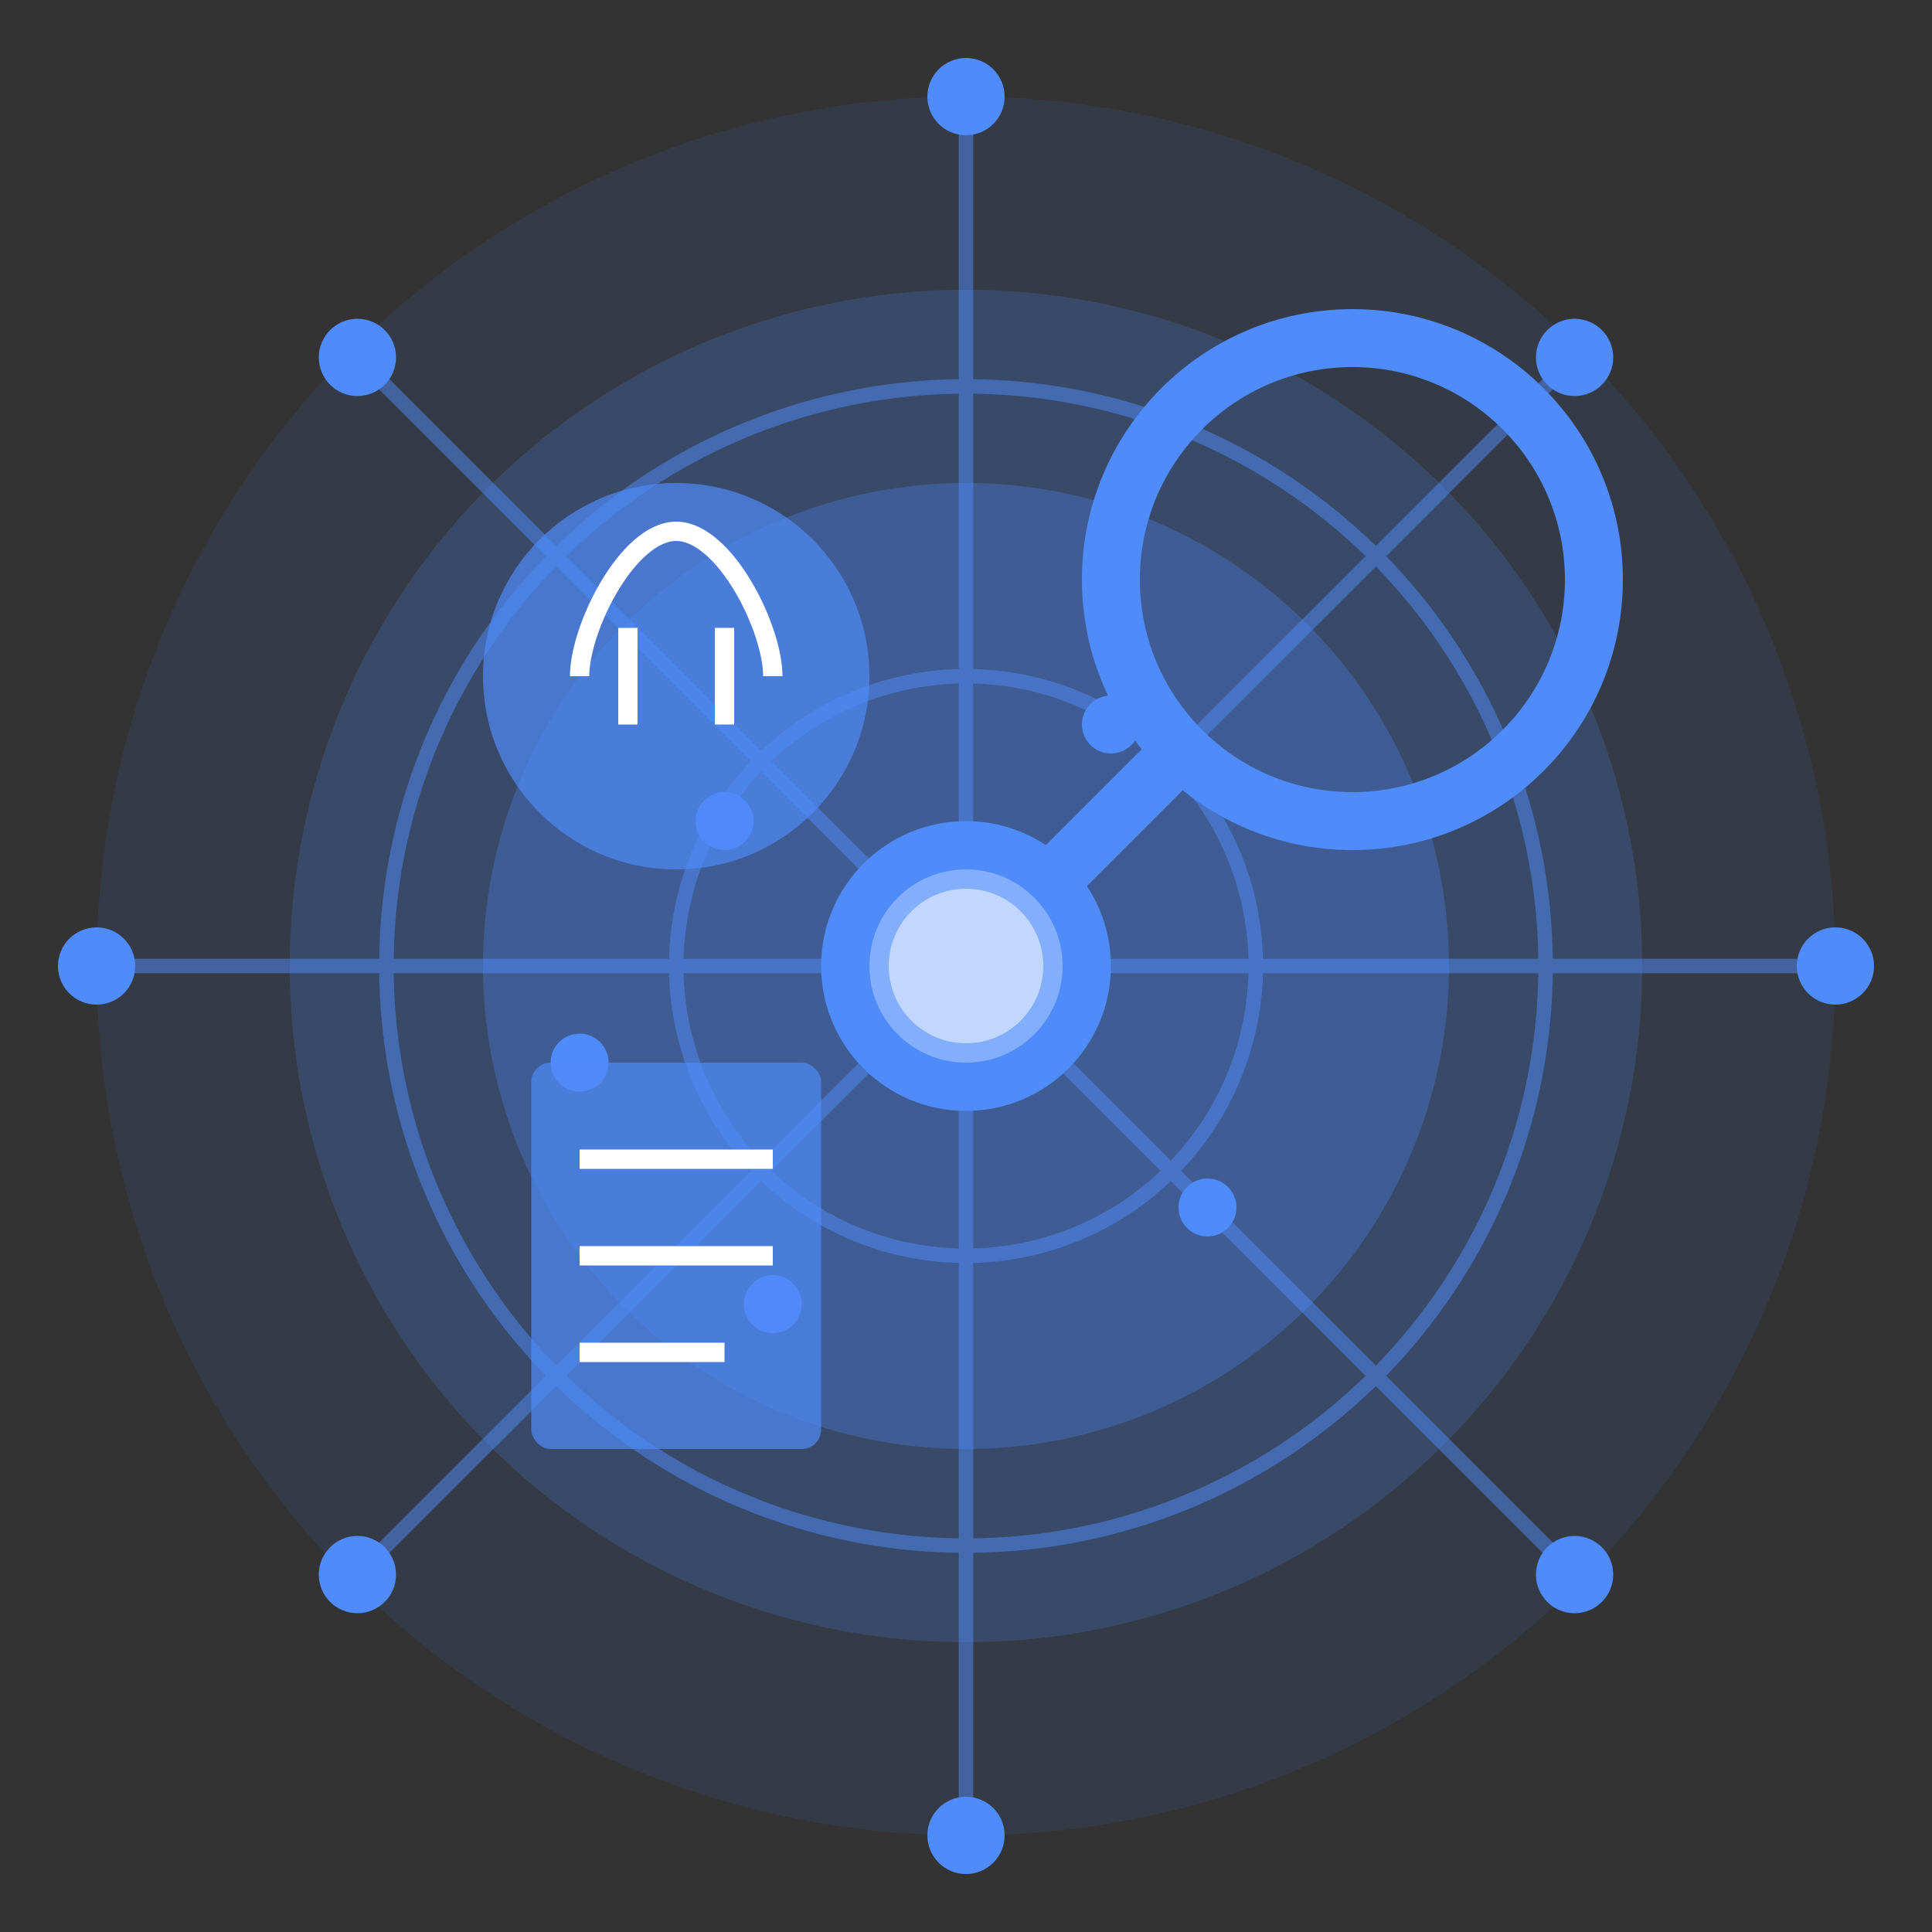 <svg width="200" height="200" viewBox="0 0 200 200" xmlns="http://www.w3.org/2000/svg">
    <rect x="0" y="0" width="200" height="200" fill="#333333" stroke="none"/>
    <!-- Main circular backgrounds -->
    <circle cx="100" cy="100" r="90" fill="#4F8BF9" opacity="0.1"/>
    <circle cx="100" cy="100" r="70" fill="#4F8BF9" opacity="0.2"/>
    <circle cx="100" cy="100" r="50" fill="#4F8BF9" opacity="0.3"/>
    
    <!-- Spider web pattern representing data connections -->
    <g stroke="#4F8BF9" stroke-width="1.5" opacity="0.5">
        <!-- Radial lines -->
        <line x1="100" y1="100" x2="100" y2="10" />
        <line x1="100" y1="100" x2="163" y2="37" />
        <line x1="100" y1="100" x2="190" y2="100" />
        <line x1="100" y1="100" x2="163" y2="163" />
        <line x1="100" y1="100" x2="100" y2="190" />
        <line x1="100" y1="100" x2="37" y2="163" />
        <line x1="100" y1="100" x2="10" y2="100" />
        <line x1="100" y1="100" x2="37" y2="37" />
        
        <!-- Concentric circles -->
        <circle cx="100" cy="100" r="30" fill="none" />
        <circle cx="100" cy="100" r="60" fill="none" />
    </g>
    
    <!-- Data nodes -->
    <g fill="#4F8BF9">
        <circle cx="100" cy="10" r="4" />
        <circle cx="163" cy="37" r="4" />
        <circle cx="190" cy="100" r="4" />
        <circle cx="163" cy="163" r="4" />
        <circle cx="100" cy="190" r="4" />
        <circle cx="37" cy="163" r="4" />
        <circle cx="10" cy="100" r="4" />
        <circle cx="37" cy="37" r="4" />
        
        <!-- Inner data points -->
        <circle cx="115" cy="75" r="3" />
        <circle cx="75" cy="85" r="3" />
        <circle cx="125" cy="125" r="3" />
        <circle cx="80" cy="135" r="3" />
        <circle cx="60" cy="110" r="3" />
    </g>
    
    <!-- Magnifying glass representing search/scraping -->
    <g>
        <circle cx="140" cy="60" r="25" fill="none" stroke="#4F8BF9" stroke-width="6" />
        <line x1="122" y1="78" x2="100" y2="100" stroke="#4F8BF9" stroke-width="6" />
    </g>
    
    <!-- AI/Brain icon representing intelligence -->
    <g fill="#4F8BF9">
        <circle cx="70" cy="70" r="20" opacity="0.7" />
        <path d="M60,70 C60,65 65,55 70,55 C75,55 80,65 80,70" stroke="#FFFFFF" stroke-width="2" fill="none" />
        <path d="M65,65 L65,75 M75,65 L75,75" stroke="#FFFFFF" stroke-width="2" />
    </g>
    
    <!-- Document/Data icon -->
    <g>
        <rect x="55" y="110" width="30" height="40" rx="2" fill="#4F8BF9" opacity="0.7" />
        <line x1="60" y1="120" x2="80" y2="120" stroke="#FFFFFF" stroke-width="2" />
        <line x1="60" y1="130" x2="80" y2="130" stroke="#FFFFFF" stroke-width="2" />
        <line x1="60" y1="140" x2="75" y2="140" stroke="#FFFFFF" stroke-width="2" />
    </g>
    
    <!-- Central hub -->
    <circle cx="100" cy="100" r="15" fill="#4F8BF9" />
    <circle cx="100" cy="100" r="10" fill="#FFFFFF" opacity="0.3" />
    
    <!-- Pulsing effect -->
    <circle cx="100" cy="100" r="8" fill="#FFFFFF" opacity="0.5">
        <animate attributeName="r" values="8;12;8" dur="2s" repeatCount="indefinite" />
        <animate attributeName="opacity" values="0.5;0.2;0.5" dur="2s" repeatCount="indefinite" />
    </circle>
</svg>
